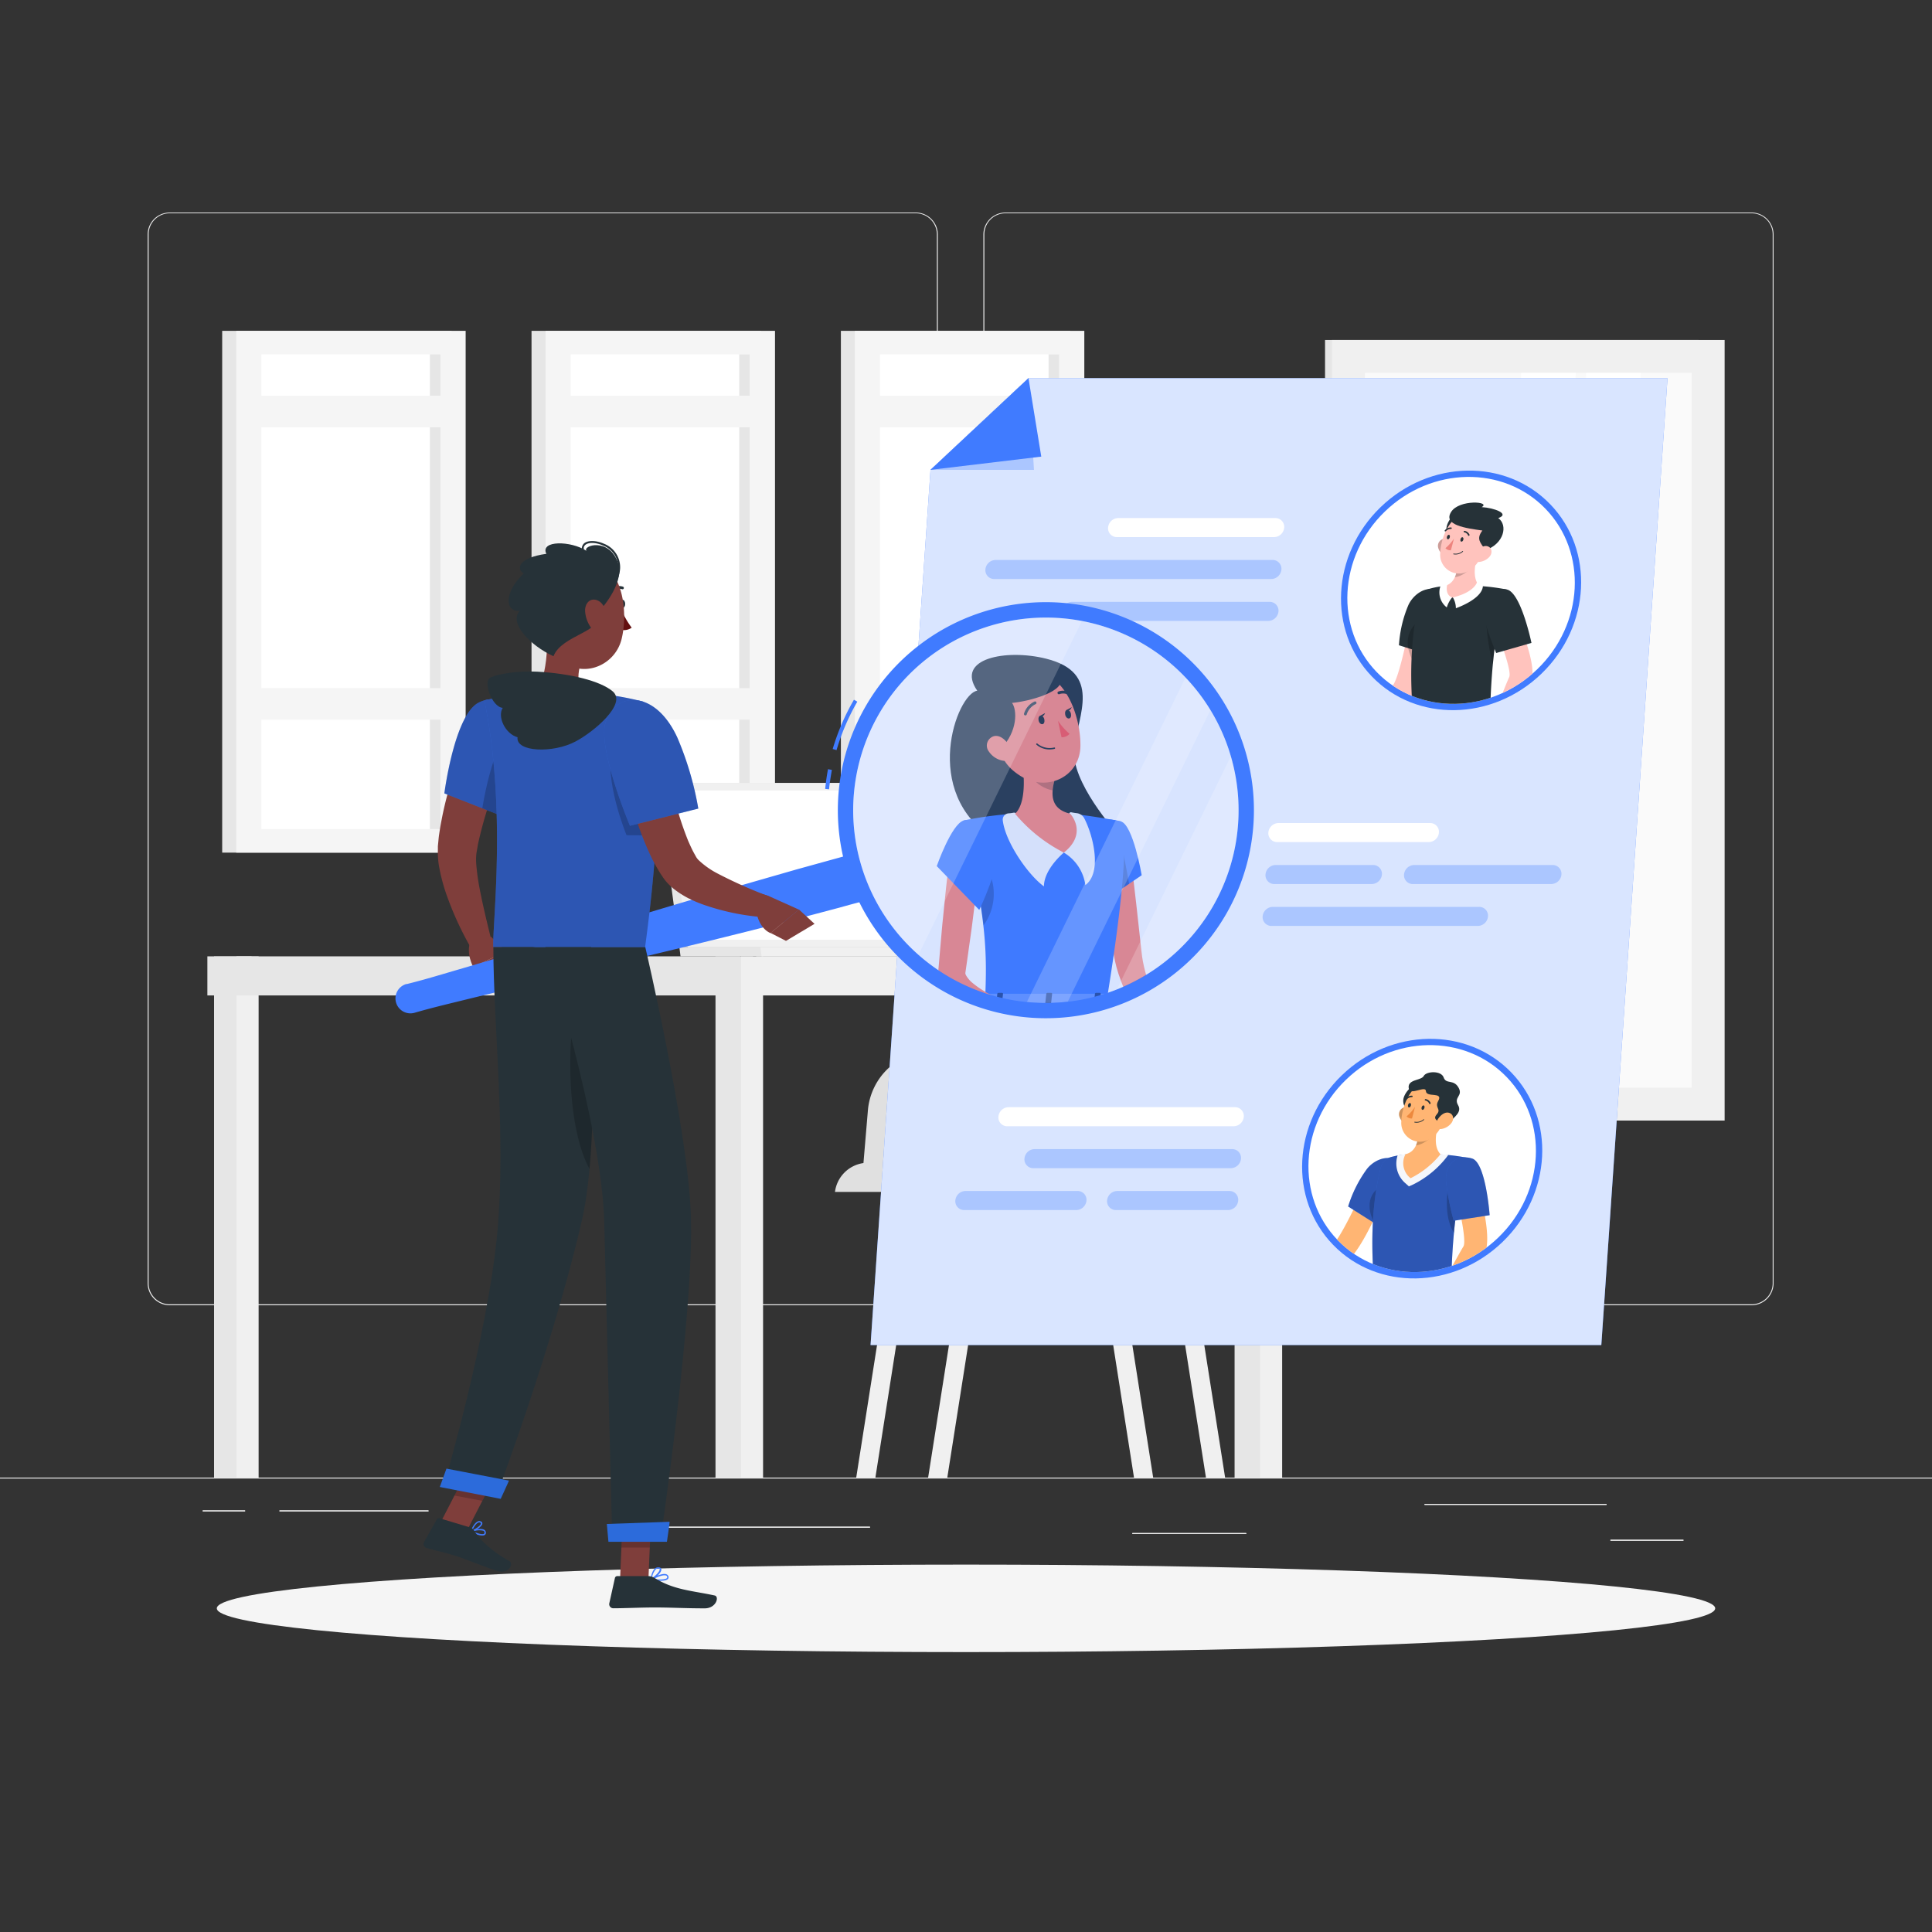<svg xmlns="http://www.w3.org/2000/svg" xmlns:xlink="http://www.w3.org/1999/xlink" viewBox="0 0 500 500"><rect x="0" y="0" width="500" height="500" fill="#333333" stroke="none"/><defs><clipPath id="freepik--clip-path--inject-93"><ellipse cx="378.13" cy="152.8" rx="30.39" ry="28.38" transform="translate(0.03 305.68) rotate(-44.02)" style="fill:#fff"></ellipse></clipPath><clipPath id="freepik--clip-path-2--inject-93"><ellipse cx="368.06" cy="299.85" rx="30.39" ry="28.38" transform="translate(-104.98 339.99) rotate(-44.02)" style="fill:#fff"></ellipse></clipPath><clipPath id="freepik--clip-path-3--inject-93"><ellipse cx="280.62" cy="226.33" rx="30.39" ry="28.38" transform="translate(-78.45 258.58) rotate(-44.02)" style="fill:#fff"></ellipse></clipPath><clipPath id="freepik--clip-path-4--inject-93"><circle cx="270.68" cy="209.69" r="50.36" style="fill:#fff"></circle></clipPath></defs><g id="freepik--background-complete--inject-93"><rect y="382.4" width="500" height="0.25" style="fill:#ebebeb"></rect><rect x="416.78" y="398.49" width="18.89" height="0.25" style="fill:#ebebeb"></rect><rect x="293.05" y="396.75" width="29.47" height="0.25" style="fill:#ebebeb"></rect><rect x="368.67" y="389.21" width="47.11" height="0.25" style="fill:#ebebeb"></rect><rect x="52.46" y="390.89" width="10.97" height="0.25" style="fill:#ebebeb"></rect><rect x="72.33" y="390.89" width="38.56" height="0.25" style="fill:#ebebeb"></rect><rect x="171" y="395.11" width="54.15" height="0.25" style="fill:#ebebeb"></rect><path d="M237,337.8H43.92a5.71,5.71,0,0,1-5.71-5.71V60.66A5.71,5.71,0,0,1,43.92,55H237a5.71,5.71,0,0,1,5.71,5.71V332.09A5.71,5.71,0,0,1,237,337.8ZM43.92,55.2a5.47,5.47,0,0,0-5.46,5.46V332.09a5.47,5.47,0,0,0,5.46,5.46H237a5.47,5.47,0,0,0,5.46-5.46V60.66A5.47,5.47,0,0,0,237,55.2Z" style="fill:#ebebeb"></path><path d="M453.31,337.8H260.21a5.72,5.72,0,0,1-5.71-5.71V60.66A5.72,5.72,0,0,1,260.21,55h193.1A5.71,5.71,0,0,1,459,60.66V332.09A5.71,5.71,0,0,1,453.31,337.8ZM260.21,55.2a5.47,5.47,0,0,0-5.46,5.46V332.09a5.47,5.47,0,0,0,5.46,5.46h193.1a5.47,5.47,0,0,0,5.46-5.46V60.66a5.47,5.47,0,0,0-5.46-5.46Z" style="fill:#ebebeb"></path><rect x="416.78" y="398.49" width="18.89" height="0.25" style="fill:#ebebeb"></rect><rect x="293.05" y="396.75" width="29.47" height="0.25" style="fill:#ebebeb"></rect><rect x="368.67" y="389.21" width="47.11" height="0.25" style="fill:#ebebeb"></rect><rect x="52.46" y="390.89" width="10.97" height="0.25" style="fill:#ebebeb"></rect><rect x="72.33" y="390.89" width="38.56" height="0.25" style="fill:#ebebeb"></rect><rect x="171" y="395.11" width="54.15" height="0.25" style="fill:#ebebeb"></rect><rect x="137.56" y="85.62" width="59.38" height="135.04" style="fill:#e6e6e6"></rect><rect x="141.19" y="85.62" width="59.38" height="135.04" style="fill:#f5f5f5"></rect><rect x="109.44" y="129.96" width="122.88" height="46.36" transform="translate(324.02 -17.74) rotate(90)" style="fill:#fff"></rect><rect x="131.24" y="151.77" width="122.88" height="2.74" transform="translate(345.82 -39.54) rotate(90)" style="fill:#e6e6e6"></rect><rect x="143.88" y="178.09" width="53.99" height="8.16" style="fill:#f5f5f5"></rect><rect x="143.88" y="102.42" width="53.99" height="8.16" style="fill:#f5f5f5"></rect><rect x="217.62" y="85.62" width="59.38" height="135.04" style="fill:#e6e6e6"></rect><rect x="221.24" y="85.62" width="59.38" height="135.04" style="fill:#f5f5f5"></rect><rect x="189.5" y="129.96" width="122.88" height="46.36" transform="translate(404.07 -97.8) rotate(90)" style="fill:#fff"></rect><rect x="211.3" y="151.77" width="122.88" height="2.74" transform="translate(425.88 -119.6) rotate(90)" style="fill:#e6e6e6"></rect><rect x="223.94" y="178.09" width="53.99" height="8.16" style="fill:#f5f5f5"></rect><rect x="223.94" y="102.42" width="53.99" height="8.16" style="fill:#f5f5f5"></rect><rect x="57.5" y="85.62" width="59.38" height="135.04" style="fill:#e6e6e6"></rect><rect x="61.13" y="85.62" width="59.38" height="135.04" style="fill:#f5f5f5"></rect><rect x="29.38" y="129.96" width="122.88" height="46.36" transform="translate(243.96 62.32) rotate(90)" style="fill:#fff"></rect><rect x="51.18" y="151.77" width="122.88" height="2.74" transform="translate(265.76 40.51) rotate(90)" style="fill:#e6e6e6"></rect><rect x="63.82" y="178.09" width="53.99" height="8.16" style="fill:#f5f5f5"></rect><rect x="63.82" y="102.42" width="53.99" height="8.16" style="fill:#f5f5f5"></rect><rect x="319.51" y="247.51" width="9.71" height="134.89" style="fill:#e6e6e6"></rect><rect x="326.1" y="247.51" width="5.72" height="134.89" style="fill:#f0f0f0"></rect><rect x="195.71" y="247.51" width="137.88" height="10.12" transform="translate(529.3 505.13) rotate(180)" style="fill:#f0f0f0"></rect><rect x="55.4" y="247.51" width="9.71" height="134.89" style="fill:#e6e6e6"></rect><rect x="61.21" y="247.51" width="5.72" height="134.89" style="fill:#f0f0f0"></rect><rect x="53.67" y="247.51" width="137.88" height="10.12" transform="translate(245.22 505.13) rotate(180)" style="fill:#e6e6e6"></rect><rect x="185.17" y="247.51" width="9.71" height="134.89" style="fill:#e6e6e6"></rect><rect x="191.76" y="247.51" width="5.72" height="134.89" style="fill:#f0f0f0"></rect><polygon points="170.17 202.64 242.17 202.64 247.82 245.15 175.83 245.15 170.17 202.64" style="fill:#e6e6e6"></polygon><polygon points="175.83 245.15 176.12 247.5 248.12 247.5 247.83 245.15 175.83 245.15" style="fill:#e6e6e6"></polygon><polygon points="172.39 202.64 244.38 202.64 250.04 245.15 178.04 245.15 172.39 202.64" style="fill:#f0f0f0"></polygon><polygon points="179.78 243.21 174.65 204.58 242.64 204.58 247.78 243.21 179.78 243.21" style="fill:#fff"></polygon><polygon points="196.8 245.15 197.09 247.5 276.38 247.5 276.08 245.15 196.8 245.15" style="fill:#f0f0f0"></polygon><path d="M326.9,211H291.26a24.8,24.8,0,0,0-24.82,21.63L261.23,272l-19.36-.07h-.06A16.86,16.86,0,0,0,224.6,287.5L223.46,301a8.65,8.65,0,0,0-7.37,7.47H311.7a24.78,24.78,0,0,0,24.8-21.61L344,230.36A17.33,17.33,0,0,0,326.9,211Zm-84,89.86h-14.3l1.08-12.42a12.44,12.44,0,0,1,12.7-11.52h.05l18.16.06-1.27,9.57A16.41,16.41,0,0,1,242.87,300.86Z" style="fill:#e0e0e0"></path><polygon points="238.17 308.43 233.21 308.43 221.59 382.4 226.55 382.4 238.17 308.43" style="fill:#f0f0f0"></polygon><polygon points="256.79 308.43 251.83 308.43 240.2 382.4 245.16 382.4 256.79 308.43" style="fill:#f0f0f0"></polygon><polygon points="300.47 308.43 305.43 308.43 317.06 382.4 312.1 382.4 300.47 308.43" style="fill:#f0f0f0"></polygon><polygon points="281.86 308.43 286.82 308.43 298.44 382.4 293.48 382.4 281.86 308.43" style="fill:#f0f0f0"></polygon><rect x="342.92" y="87.99" width="96.69" height="202.01" style="fill:#e6e6e6"></rect><rect x="344.71" y="87.99" width="101.62" height="202.01" style="fill:#f0f0f0"></rect><rect x="303.03" y="146.7" width="184.98" height="84.6" transform="translate(584.51 -206.52) rotate(90)" style="fill:#fafafa"></rect><polygon points="383.21 281.49 393.69 96.5 407.83 96.5 397.35 281.49 383.21 281.49" style="fill:#fff"></polygon><polygon points="400.02 281.49 410.5 96.5 424.64 96.5 414.16 281.49 400.02 281.49" style="fill:#fff"></polygon></g><g id="freepik--Shadow--inject-93"><ellipse id="freepik--path--inject-93" cx="250" cy="416.24" rx="193.89" ry="11.32" style="fill:#f5f5f5"></ellipse></g><g id="freepik--People--inject-93"><polygon points="240.81 121.6 225.3 348.09 414.42 348.09 431.55 97.87 266.17 97.87 240.81 121.6" style="fill:#407BFF"></polygon><polygon points="240.81 121.6 225.3 348.09 414.42 348.09 431.55 97.87 266.17 97.87 240.81 121.6" style="fill:#fff;opacity:0.8"></polygon><ellipse cx="378.13" cy="152.8" rx="32.08" ry="29.96" transform="translate(0.03 305.68) rotate(-44.02)" style="fill:#407BFF"></ellipse><ellipse cx="378.13" cy="152.8" rx="30.39" ry="28.38" transform="translate(0.03 305.68) rotate(-44.02)" style="fill:#fff"></ellipse><g style="clip-path:url(#freepik--clip-path--inject-93)"><path d="M370.41,163l-5.78-.38s-2.69,13.84-4.41,15c-2.35,1.63-7,5.57-10.09,7a5.61,5.61,0,0,0-.19,2.91c4.8,0,13.68-4.78,15.21-6.86C368.66,176,370.41,163,370.41,163Z" style="fill:#ffc3bd"></path><path d="M373.17,154.32c1.75,3.26-3.7,15-3.7,15L362.05,167a31.37,31.37,0,0,1,2.47-10.48C366.36,152.69,371.25,150.74,373.17,154.32Z" style="fill:#263238"></path><path d="M367.5,160.32c1,2.36-.31,8.06-1.34,11.67C363.65,167.69,363.3,163.69,367.5,160.32Z" style="opacity:0.2"></path><path d="M367.47,154.9c-1.14,4.17-3.38,15.12-1.55,32.31h19.53c.45-3.27-.12-19.24,4.47-34.65a52,52,0,0,0-7.05-.9,78.19,78.19,0,0,0-9.06,0,21.76,21.76,0,0,0-3.81.7A3.62,3.62,0,0,0,367.47,154.9Z" style="fill:#263238"></path><path d="M384.94,156.36c-.59,2.54-.36,8.61,1.41,15.63a105.11,105.11,0,0,1,3.13-17.9v0C388.09,153.92,385.5,154,384.94,156.36Z" style="opacity:0.2"></path><path d="M382.47,143.18c-.84,2.92-1.46,6.53.4,8.48,0,0-1.45,3-6.86,3-4.95,0-2.2-3-2.2-3,3.32-.78,3.53-4.8,3.17-7.06Z" style="fill:#ffc3bd"></path><path d="M376,154.61a5.54,5.54,0,0,1,.78,2.8s7-2.39,7-5.9c0,0-.91-.57-1.48-1C382.32,150.48,381.85,153.21,376,154.61Z" style="fill:#fff"></path><path d="M375.81,154.61a7.33,7.33,0,0,0-1.38,2.59,4.89,4.89,0,0,1-1.63-5.54,12.09,12.09,0,0,1,1.79-.56S373.74,153.86,375.81,154.61Z" style="fill:#fff"></path><path d="M377,144.6a8.83,8.83,0,0,1-.47,4.78,5.37,5.37,0,0,0,1.49-.44c1.92-.87,2.95-2.23,4.08-4.24.11-.52.25-1,.39-1.52Z" style="opacity:0.2"></path><path d="M372.25,141.9a3.34,3.34,0,0,0,1.83,2c1.17.5,2-.57,1.93-1.8s-.81-2.71-2.1-2.69A1.86,1.86,0,0,0,372.25,141.9Z" style="fill:#ffc3bd"></path><path d="M372.25,141.9a3.34,3.34,0,0,0,1.83,2c1.17.5,2-.57,1.93-1.8s-.81-2.71-2.1-2.69A1.86,1.86,0,0,0,372.25,141.9Z" style="opacity:0.2"></path><path d="M377.48,133.73c-.38-2.31-3.79,1.75-3.06,3.89S377.9,136.33,377.48,133.73Z" style="fill:#263238"></path><path d="M384.78,139.59c-1.25,3.87-1.79,6.18-4.24,7.84a4.87,4.87,0,0,1-7.82-4.16c.1-3.66,2.13-9.37,6.27-10.27S386,135.72,384.78,139.59Z" style="fill:#ffc3bd"></path><path d="M383.64,137.3c-4.22-.6-10.28-1.38-8.08-4.83,2.09-3.29,10.43-2.69,7.9-1.23,3.27.19,7.43,1.76,4.29,2.84,2.53,1.8,1.53,6.62-3.3,8.3C383.06,140.36,382,139.47,383.64,137.3Z" style="fill:#263238"></path><path d="M385.38,144.2a4.14,4.14,0,0,1-2.69,1.24c-1.32.07-1.57-1.19-.86-2.28s2.09-2.2,3.25-1.75S386.27,143.28,385.38,144.2Z" style="fill:#ffc3bd"></path><path d="M378.71,139.67c-.08.32-.31.54-.52.51s-.3-.32-.21-.64.31-.55.51-.51S378.8,139.35,378.71,139.67Z" style="fill:#263238"></path><path d="M375.2,139.05c-.08.32-.31.55-.51.51s-.3-.32-.22-.64.31-.54.52-.51S375.29,138.73,375.2,139.05Z" style="fill:#263238"></path><path d="M376.28,139.41a13.29,13.29,0,0,1-2.2,2.46,1.7,1.7,0,0,0,1.41.54Z" style="fill:#ed847e"></path><path d="M376.17,143.45a.09.09,0,0,1-.07-.11.12.12,0,0,1,.12-.08,2.72,2.72,0,0,0,2.26-.63.09.09,0,0,1,.13,0,.1.1,0,0,1,0,.14A2.88,2.88,0,0,1,376.17,143.45Z" style="fill:#263238"></path><path d="M380.07,138.69a.15.15,0,0,1-.12-.1,1.34,1.34,0,0,0-1-.83.16.16,0,0,1-.15-.2.21.21,0,0,1,.22-.17,1.66,1.66,0,0,1,1.29,1,.2.2,0,0,1-.11.25A.17.17,0,0,1,380.07,138.69Z" style="fill:#263238"></path><path d="M374,137.5a.1.1,0,0,1-.07,0,.18.18,0,0,1,0-.26,2.07,2.07,0,0,1,1.63-.73.18.18,0,0,1,.15.21.21.21,0,0,1-.23.17h0a1.64,1.64,0,0,0-1.28.59A.18.18,0,0,1,374,137.5Z" style="fill:#263238"></path><path d="M391.64,157.91l-5.29,2.81s5.11,12.6,4.24,14.49c-1.19,2.58-3.16,8.25-5.1,11.06a5.11,5.11,0,0,0,1.41,2.46c4.24-2.56,9.45-11.21,9.68-13.71C397.1,169.31,391.64,157.91,391.64,157.91Z" style="fill:#ffc3bd"></path><path d="M389.92,152.56c3.7.65,6.42,13.83,6.42,13.83L387.22,169a67.69,67.69,0,0,1-3.21-9.34C382.8,154.78,386,151.85,389.92,152.56Z" style="fill:#263238"></path><path d="M387.41,185.8l-3.77-.27,1.62,4.18s3.32.13,4.1-2.41Z" style="fill:#ffc3bd"></path><polygon points="380.38 187.45 382.05 191.15 385.26 189.71 383.64 185.53 380.38 187.45" style="fill:#ffc3bd"></polygon></g><ellipse cx="368.06" cy="299.85" rx="32.08" ry="29.96" transform="translate(-104.98 340) rotate(-44.02)" style="fill:#407BFF"></ellipse><ellipse cx="368.06" cy="299.85" rx="30.39" ry="28.38" transform="translate(-104.98 339.99) rotate(-44.02)" style="fill:#fff"></ellipse><g style="clip-path:url(#freepik--clip-path-2--inject-93)"><path d="M357.84,310.34l-5.43-1.77s-5.91,13-7.84,13.78c-2.64,1-8,3.81-11.31,4.48a5.88,5.88,0,0,0-.9,2.83c4.58,1.18,14.21-1.42,16.18-3.11C353,322.71,357.84,310.34,357.84,310.34Z" style="fill:#ffb573"></path><path d="M362.57,302.41c.88,3.64-7.16,13.95-7.16,13.95l-6.51-4.12a32.69,32.69,0,0,1,4.89-9.75C356.47,299.16,361.6,298.42,362.57,302.41Z" style="fill:#407BFF"></path><path d="M362.57,302.41c.88,3.64-7.16,13.95-7.16,13.95l-6.51-4.12a32.69,32.69,0,0,1,4.89-9.75C356.47,299.16,361.6,298.42,362.57,302.41Z" style="opacity:0.3"></path><path d="M357.49,306.94c.61,2.52.06,6.55-1.55,10C354.51,314.77,352.84,309.6,357.49,306.94Z" style="opacity:0.2"></path><path d="M357.4,302c-1.14,4.17-3.37,15.12-1.55,32.31h19.54c.45-3.27-.13-19.24,4.46-34.65a52,52,0,0,0-7.05-.9,78.2,78.2,0,0,0-9.06,0,21.94,21.94,0,0,0-3.81.7A3.64,3.64,0,0,0,357.4,302Z" style="fill:#407BFF"></path><path d="M357.4,302c-1.14,4.17-3.37,15.12-1.55,32.31h19.54c.45-3.27-.13-19.24,4.46-34.65a52,52,0,0,0-7.05-.9,78.2,78.2,0,0,0-9.06,0,21.94,21.94,0,0,0-3.81.7A3.64,3.64,0,0,0,357.4,302Z" style="opacity:0.3"></path><path d="M374.94,306.69c-.59,2.54-1.11,8.57,1.34,12.35a105.19,105.19,0,0,1,3.14-17.9v0C378,301,375.5,304.31,374.94,306.69Z" style="opacity:0.2"></path><g style="opacity:0.95"><path d="M365.69,306.56l-1.07.47-.82-.74a6.72,6.72,0,0,1-2.09-7.29,19.43,19.43,0,0,1,2-.29,78.2,78.2,0,0,1,9.06,0c.7,0,1.4.09,2.08.16l-.68.87A25.11,25.11,0,0,1,365.69,306.56Z" style="fill:#fff"></path></g><path d="M372.41,290.23c-.85,2.92-1.47,6.53.39,8.48a23.25,23.25,0,0,1-7.74,6.21,4.93,4.93,0,0,1-1.32-6.21c3.33-.78,3.53-4.8,3.17-7.06Z" style="fill:#ffb573"></path><path d="M366.91,291.65a8.83,8.83,0,0,1-.47,4.78,5.53,5.53,0,0,0,1.5-.44c1.91-.87,2.94-2.23,4.07-4.24.12-.52.25-1,.4-1.52Z" style="opacity:0.2"></path><path d="M362.18,289a3.32,3.32,0,0,0,1.84,2c1.17.5,2-.57,1.92-1.8s-.81-2.71-2.09-2.69A1.86,1.86,0,0,0,362.18,289Z" style="fill:#ffb573"></path><path d="M362.18,289a3.32,3.32,0,0,0,1.84,2c1.17.5,2-.57,1.92-1.8s-.81-2.71-2.09-2.69A1.86,1.86,0,0,0,362.18,289Z" style="opacity:0.2"></path><path d="M366.81,282.11c-.38-2.61-3.28.38-3.61,2.29s1.27,3.84,2.36,2S367,283.52,366.81,282.11Z" style="fill:#263238"></path><path d="M374.71,286.64c-1.25,3.87-1.79,6.17-4.24,7.84a4.87,4.87,0,0,1-7.82-4.16c.1-3.66,2.13-9.37,6.27-10.27S376,282.77,374.71,286.64Z" style="fill:#ffb573"></path><path d="M372.82,290.69c-1.5-1-1.77-1.38-1-2.28,1.3-1.46-.63-1.67.39-3.48,1.42-2.52-3.11-.75-3.19-2.58-.07-1.49-4,1.19-4.41-.53-.59-2.58,3.19-2.1,3.85-3.36s4.54-1.45,5.16.39,2.57.37,3.84,2.61-1.36,2.41-.09,4.59c1,1.75-.93,3-2.3,4.39C374.25,291.34,373.75,291.32,372.82,290.69Z" style="fill:#263238"></path><path d="M375.56,290.72a4.12,4.12,0,0,1-2.58,1.47c-1.32.18-1.68-1-1.06-2.19s1.9-2.36,3.1-2S376.37,289.73,375.56,290.72Z" style="fill:#ffb573"></path><path d="M368.64,286.72c-.08.32-.31.54-.51.51s-.3-.32-.22-.64.31-.55.52-.51S368.73,286.4,368.64,286.72Z" style="fill:#263238"></path><path d="M365.14,286.1c-.09.32-.32.55-.52.51s-.3-.32-.22-.64.32-.54.52-.51S365.22,285.78,365.14,286.1Z" style="fill:#263238"></path><path d="M366.21,286.46a13.09,13.09,0,0,1-2.19,2.46,1.7,1.7,0,0,0,1.41.54Z" style="fill:#ed893e"></path><path d="M366.1,290.5a.08.08,0,0,1-.06-.11.1.1,0,0,1,.11-.08,2.72,2.72,0,0,0,2.26-.63.09.09,0,1,1,.13.13A2.88,2.88,0,0,1,366.1,290.5Z" style="fill:#263238"></path><path d="M370,285.74a.15.15,0,0,1-.12-.1,1.34,1.34,0,0,0-1-.83.17.17,0,0,1-.15-.2.21.21,0,0,1,.22-.17,1.66,1.66,0,0,1,1.29,1,.2.2,0,0,1-.11.25A.17.17,0,0,1,370,285.74Z" style="fill:#263238"></path><path d="M363.89,284.55a.13.13,0,0,1-.07,0,.18.18,0,0,1,0-.26,2,2,0,0,1,1.62-.73.18.18,0,0,1,.15.21.21.21,0,0,1-.22.17h0a1.62,1.62,0,0,0-1.28.59A.2.2,0,0,1,363.89,284.55Z" style="fill:#263238"></path><path d="M382,305.41l-5.56,2.12s3.39,13.27,2.29,15.05c-1.5,2.43-4.17,7.85-6.44,10.41a5.12,5.12,0,0,0,1.07,2.64c4.49-2,10.74-10,11.29-12.47C385.88,317.51,382,305.41,382,305.41Z" style="fill:#ffb573"></path><path d="M381,299.83c3.55,1.13,4.52,14.66,4.52,14.66l-9.3,1.44a68.35,68.35,0,0,1-1.94-9.75C373.7,301.14,377.18,298.62,381,299.83Z" style="fill:#407BFF"></path><path d="M381,299.83c3.55,1.13,4.52,14.66,4.52,14.66l-9.3,1.44a68.35,68.35,0,0,1-1.94-9.75C373.7,301.14,377.18,298.62,381,299.83Z" style="opacity:0.3"></path><path d="M374.21,332.77l-3.67-.76,1.06,4.39s3.24.56,4.34-1.88Z" style="fill:#ffb573"></path><polygon points="367.1 333.52 368.26 337.43 371.6 336.4 370.54 332.01 367.1 333.52" style="fill:#ffb573"></polygon></g><ellipse cx="280.62" cy="226.33" rx="32.08" ry="29.96" transform="translate(-78.45 258.58) rotate(-44.02)" style="fill:#407BFF"></ellipse><ellipse cx="280.62" cy="226.33" rx="30.39" ry="28.38" transform="translate(-78.45 258.58) rotate(-44.02)" style="fill:#fff"></ellipse><g style="clip-path:url(#freepik--clip-path-3--inject-93)"><path d="M292.91,233.25c.15,2.38.27,4.78.36,7.17l.29,7.14.05.87.07.76c.08.52.14,1.06.25,1.62.21,1.1.48,2.22.8,3.34.6,2.25,1.33,4.52,2,6.76l-2.07,1a54.11,54.11,0,0,1-3.31-6.59c-.46-1.15-.89-2.32-1.26-3.55a18.19,18.19,0,0,1-.49-1.9l-.17-1-.1-.92c-.53-4.84-.88-9.61-1.07-14.42Z" style="fill:#ff8b7b"></path><path d="M291.81,228c1.82.47,2.6,8.13,2.6,8.13L287,241s-2.31-9.07-.74-11.11S289.14,227.32,291.81,228Z" style="fill:#407BFF"></path><polygon points="291.52 229.72 292.42 237.43 289.41 239.39 291.52 229.72" style="opacity:0.2"></polygon><path d="M296.79,260.39l2,4.25-3.94.11s-1.15-3,.07-4.53Z" style="fill:#ffb573"></path><path d="M271.5,208.28c-3.13.45-9.68,15.41,1,22.39s18.56-.95,18.56-.95-6.5-7.72-5.56-12.76,5-11.39-3.32-13.51C276.32,202,268.44,203.4,271.5,208.28Z" style="fill:#263238"></path><polygon points="298.97 266.74 295.63 266.46 294.89 264.75 298.84 264.64 298.97 266.74" style="fill:#ffb573"></polygon><path d="M291.81,228s2.09.76-4,27.24H269.46c.82-7.46,1.14-12.06-1.38-27.37a55.33,55.33,0,0,1,7.86-1,59.16,59.16,0,0,1,8.32,0C287.81,227.18,291.81,228,291.81,228Z" style="fill:#407BFF"></path><path d="M269.18,233.94c1.63.41,3,2.22,2.63,5.56a8.66,8.66,0,0,1-1.82,4.2c-.11-2.57-.4-5.55-.92-9.36Z" style="opacity:0.2"></path><path d="M282.89,232.72s-3.17,2.48-3.35,5.11c-2.37-1.83-5.4-6.81-5.53-10a1,1,0,0,1,1-1,5.79,5.79,0,0,0,.67-.09.62.62,0,0,1,.53.13Z" style="fill:#fafafa"></path><path d="M282.89,232.72a6.2,6.2,0,0,1,2.91,4.91c2.66-1.85,1.75-7.38.52-10.09a1.32,1.32,0,0,0-1.07-.77c-.36,0-.64-.09-.83-.13a.27.27,0,0,0-.31.21Z" style="fill:#fafafa"></path><path d="M277.4,217.48c.34,2.68.53,7.59-1.46,9.37a21.26,21.26,0,0,0,6.95,5.87c3.92-3,1.37-5.87,1.37-5.87-2.94-.71-2.71-2.92-2.05-5Z" style="fill:#ff8b7b"></path><path d="M279.36,219.26l2.85,2.58a8.86,8.86,0,0,0-.36,1.48c-1.13-.17-2.85-1.14-3-2.38A3.79,3.79,0,0,1,279.36,219.26Z" style="opacity:0.2"></path><path d="M273.21,213.18c.94,4.31,1.25,6.15,3.83,7.9a6,6,0,0,0,9.45-4.41c.35-4.13-1.25-10.48-5.85-11.26A6.55,6.55,0,0,0,273.21,213.18Z" style="fill:#ff8b7b"></path><path d="M274.44,217.06c2.77-2.64,2.87-5.91,2.17-6.93,2.38-.2,8.54-1.7,7.55-4s-10.58-3.54-11.9,2.34C269.08,211.13,271.11,216.46,274.44,217.06Z" style="fill:#263238"></path><path d="M280.45,212.79c.06.36.29.6.53.55s.38-.38.32-.73-.29-.61-.52-.55S280.4,212.44,280.45,212.79Z" style="fill:#263238"></path><path d="M284.53,211.9c.05.36.29.6.52.55s.39-.38.33-.74-.29-.6-.52-.55A.62.62,0,0,0,284.53,211.9Z" style="fill:#263238"></path><path d="M284.75,211.21l.83-.44S285.24,211.53,284.75,211.21Z" style="fill:#263238"></path><path d="M283.37,212.82a9,9,0,0,0,1.63,2,1.67,1.67,0,0,1-1.25.52Z" style="fill:#ff5652"></path><path d="M282,217.14a3.64,3.64,0,0,0,.54-.07.12.12,0,0,0,.09-.13.09.09,0,0,0-.12-.08,2.75,2.75,0,0,1-2.5-.59.11.11,0,0,0-.15,0,.1.1,0,0,0,0,.15A2.77,2.77,0,0,0,282,217.14Z" style="fill:#263238"></path><path d="M272.63,217.48a3,3,0,0,0,2,1.37c1.12.21,1.65-.83,1.32-1.84s-1.24-2.11-2.35-1.86A1.54,1.54,0,0,0,272.63,217.48Z" style="fill:#ff8b7b"></path><path d="M278.54,212a.22.22,0,0,0,.19-.17,2.76,2.76,0,0,1,1.44-1.52.22.22,0,0,0,.12-.29.2.2,0,0,0-.27-.1,3.22,3.22,0,0,0-1.71,1.83.2.2,0,0,0,.16.25A.08.08,0,0,0,278.54,212Z" style="fill:#263238"></path><path d="M285.52,209.06a.23.23,0,0,0,.19-.1.22.22,0,0,0,0-.3,2.12,2.12,0,0,0-1.92-.25.23.23,0,0,0-.13.28.21.21,0,0,0,.28.12,1.62,1.62,0,0,1,1.51.21Z" style="fill:#263238"></path><path d="M280.68,212.1l.83-.44S281.16,212.43,280.68,212.1Z" style="fill:#263238"></path><path d="M269.26,254.17l-.58,1.64c-.08.13.07.26.28.26h18.86c.17,0,.31-.08.33-.19l.27-1.64c0-.11-.11-.21-.3-.21H269.57A.35.35,0,0,0,269.26,254.17Z" style="fill:#407BFF"></path><path d="M269.26,254.17l-.58,1.64c-.08.13.07.26.28.26h18.86c.17,0,.31-.08.33-.19l.27-1.64c0-.11-.11-.21-.3-.21H269.57A.35.35,0,0,0,269.26,254.17Z" style="fill:#fff;opacity:0.2"></path><path d="M271.67,256.24h-.5c-.1,0-.17-.05-.16-.11l.38-2.13c0-.06.1-.11.2-.11h.5c.1,0,.17.05.16.11l-.38,2.13C271.86,256.19,271.77,256.24,271.67,256.24Z" style="fill:#407BFF"></path><path d="M271.67,256.24h-.5c-.1,0-.17-.05-.16-.11l.38-2.13c0-.06.1-.11.2-.11h.5c.1,0,.17.05.16.11l-.38,2.13C271.86,256.19,271.77,256.24,271.67,256.24Z" style="opacity:0.4"></path><path d="M286.41,256.24h-.5c-.1,0-.17-.05-.16-.11l.38-2.13c0-.06.1-.11.2-.11h.5c.1,0,.17.05.16.11l-.38,2.13C286.6,256.19,286.51,256.24,286.41,256.24Z" style="fill:#407BFF"></path><path d="M286.41,256.24h-.5c-.1,0-.17-.05-.16-.11l.38-2.13c0-.06.1-.11.2-.11h.5c.1,0,.17.05.16.11l-.38,2.13C286.6,256.19,286.51,256.24,286.41,256.24Z" style="opacity:0.4"></path><path d="M279.07,256.24h-.5c-.1,0-.17-.05-.16-.11l.38-2.13c0-.06.1-.11.2-.11h.5c.1,0,.17.05.16.11l-.38,2.13C279.26,256.19,279.17,256.24,279.07,256.24Z" style="fill:#407BFF"></path><path d="M279.07,256.24h-.5c-.1,0-.17-.05-.16-.11l.38-2.13c0-.06.1-.11.2-.11h.5c.1,0,.17.05.16.11l-.38,2.13C279.26,256.19,279.17,256.24,279.07,256.24Z" style="opacity:0.4"></path><path d="M280.22,258.9l4.59-2-1.57,4.41s-2.87.65-4-.77Z" style="fill:#ffb573"></path><path d="M270.12,234c-.52,3-1.11,6.09-1.71,9.13-.29,1.52-.62,3-.94,4.55l-.47,2.27-.21,1a.33.33,0,0,0,0,.22,2.87,2.87,0,0,0,.76,1.1,9.62,9.62,0,0,0,1.52,1.21,30.3,30.3,0,0,0,3.83,2.07c1.35.63,2.75,1.21,4.17,1.74s2.87,1,4.3,1.52l-.52,2.23a55.5,55.5,0,0,1-9.23-2.34,28.38,28.38,0,0,1-4.51-2,14.31,14.31,0,0,1-2.21-1.52,6.63,6.63,0,0,1-2-2.62,4.51,4.51,0,0,1-.28-2c.05-.43.07-.52.1-.73l.09-.58.35-2.29c.25-1.53.47-3.06.74-4.59.51-3.05,1-6.1,1.63-9.14Z" style="fill:#ff8b7b"></path><path d="M268.08,227.88c-1.87.56-4.51,6.88-4.51,6.88l6,6.61s3.76-6.8,3.16-9.17S270.22,227.24,268.08,227.88Z" style="fill:#407BFF"></path><polygon points="288.43 257.83 286.92 261.46 283.24 261.32 284.81 256.91 288.43 257.83" style="fill:#ffb573"></polygon></g><path d="M257.32,149.85H329a2.68,2.68,0,0,0,2.63-2.47h0a2.27,2.27,0,0,0-2.3-2.46H257.66a2.69,2.69,0,0,0-2.64,2.46h0A2.28,2.28,0,0,0,257.32,149.85Z" style="fill:#407BFF;opacity:0.3"></path><path d="M277.12,160.69h51.11a2.7,2.7,0,0,0,2.64-2.47h0a2.27,2.27,0,0,0-2.3-2.46H277.46a2.69,2.69,0,0,0-2.64,2.46h0A2.28,2.28,0,0,0,277.12,160.69Z" style="fill:#407BFF;opacity:0.3"></path><path d="M289.06,139h40.66a2.67,2.67,0,0,0,2.63-2.46h0a2.28,2.28,0,0,0-2.29-2.47H289.4a2.68,2.68,0,0,0-2.63,2.47h0A2.27,2.27,0,0,0,289.06,139Z" style="fill:#fff"></path><path d="M289.15,308.23h29a2.27,2.27,0,0,1,2.3,2.46h0a2.68,2.68,0,0,1-2.64,2.47h-29a2.28,2.28,0,0,1-2.3-2.47h0A2.68,2.68,0,0,1,289.15,308.23Z" style="fill:#407BFF;opacity:0.3"></path><path d="M249.88,308.23h29a2.27,2.27,0,0,1,2.3,2.46h0a2.7,2.7,0,0,1-2.64,2.47h-29a2.28,2.28,0,0,1-2.3-2.47h0A2.67,2.67,0,0,1,249.88,308.23Z" style="fill:#407BFF;opacity:0.3"></path><path d="M267.76,297.39h51.11a2.27,2.27,0,0,1,2.3,2.46h0a2.68,2.68,0,0,1-2.63,2.47H267.42a2.27,2.27,0,0,1-2.29-2.47h0A2.67,2.67,0,0,1,267.76,297.39Z" style="fill:#407BFF;opacity:0.3"></path><path d="M261,286.54h58.6a2.27,2.27,0,0,1,2.29,2.47h0a2.67,2.67,0,0,1-2.63,2.46H260.69a2.27,2.27,0,0,1-2.3-2.46h0A2.68,2.68,0,0,1,261,286.54Z" style="fill:#fff"></path><path d="M382.8,234.7H329.4a2.68,2.68,0,0,0-2.63,2.47h0a2.27,2.27,0,0,0,2.29,2.46h53.4a2.67,2.67,0,0,0,2.63-2.46h0A2.27,2.27,0,0,0,382.8,234.7Z" style="fill:#407BFF;opacity:0.3"></path><path d="M355.34,223.86h-25.2a2.68,2.68,0,0,0-2.63,2.47h0a2.27,2.27,0,0,0,2.3,2.46H355a2.69,2.69,0,0,0,2.64-2.46h0A2.28,2.28,0,0,0,355.34,223.86Z" style="fill:#407BFF;opacity:0.3"></path><path d="M370.09,213h-39.2a2.69,2.69,0,0,0-2.64,2.46h0a2.28,2.28,0,0,0,2.3,2.47h39.21a2.67,2.67,0,0,0,2.63-2.47h0A2.27,2.27,0,0,0,370.09,213Z" style="fill:#fff"></path><path d="M401.8,223.86H366a2.7,2.7,0,0,0-2.64,2.47h0a2.27,2.27,0,0,0,2.3,2.46h35.8a2.69,2.69,0,0,0,2.64-2.46h0A2.28,2.28,0,0,0,401.8,223.86Z" style="fill:#407BFF;opacity:0.3"></path><polygon points="240.81 121.6 267.59 121.6 266.17 97.87 240.81 121.6" style="fill:#407BFF;opacity:0.3"></polygon><polygon points="240.81 121.6 269.48 118.17 266.17 97.87 240.81 121.6" style="fill:#407BFF"></polygon></g><g id="freepik--Character--inject-93"><path d="M132.78,191.9c-.85,2-1.79,4.22-2.62,6.36s-1.68,4.33-2.45,6.5a103.54,103.54,0,0,0-3.85,13c-.14.54-.21,1.07-.31,1.6l-.14.8-.11.63a15.18,15.18,0,0,0-.06,2.68,57.49,57.49,0,0,0,.89,6.51c.86,4.49,2,9.14,3.13,13.7l-5.08,2.15a83,83,0,0,1-6.36-13.55,47.42,47.42,0,0,1-2.11-7.6,21,21,0,0,1-.39-4.52l0-.65c0-.21,0-.34,0-.52l.1-1c.07-.65.11-1.32.22-2a90.17,90.17,0,0,1,3.49-14.86c.78-2.39,1.58-4.75,2.51-7.06s1.83-4.58,3-6.95Z" style="fill:#7f3e3b"></path><path d="M127.09,242.44l3.9,3.8-8.51,4s-2.06-3.6-.64-6.86Z" style="fill:#7f3e3b"></path><polygon points="134.13 251.91 126.95 254.85 122.48 250.2 130.99 246.24 134.13 251.91" style="fill:#7f3e3b"></polygon><circle cx="270.68" cy="209.69" r="53.16" transform="translate(-26.63 379.52) rotate(-67.5)" style="fill:#407BFF"></circle><circle cx="270.68" cy="209.69" r="50.36" style="fill:#fff"></circle><g style="clip-path:url(#freepik--clip-path-4--inject-93)"><path d="M292.54,221.28c.56,4.12,1,8.26,1.49,12.39L295.39,246l.18,1.48.21,1.33.29,1.38.35,1.41c.52,1.89,1.11,3.81,1.77,5.73,1.28,3.85,2.78,7.71,4.25,11.55L299,270.74a100.39,100.39,0,0,1-6.38-11.08c-.93-1.94-1.82-3.91-2.58-6l-.56-1.58-.5-1.65c-.15-.57-.28-1.16-.42-1.74l-.31-1.6c-.77-4.18-1.4-8.3-2-12.44s-1.13-8.28-1.57-12.44Z" style="fill:#ff8b7b"></path><path d="M290.05,212.57c3.19.81,5.42,13.94,5.42,13.94l-12.19,8.29s-5-15.56-2.57-19.06C283.27,212.09,285.4,211.39,290.05,212.57Z" style="fill:#407BFF"></path><polygon points="289.77 215.5 292.22 228.73 287.28 232.08 289.77 215.5" style="opacity:0.2"></polygon><path d="M302.4,268.1l4,7.28-6.76.18s-2.32-5.18-.4-7.76Z" style="fill:#ffb573"></path><path d="M252.91,178.75c-5.3.77-14.79,26.42,4.36,38.39S289,215.51,289,215.51s-12.05-13.25-11-21.89,7.24-19.53-7.28-23.16C260.43,167.89,247.1,170.37,252.91,178.75Z" style="fill:#263238"></path><polygon points="306.89 278.99 301.12 278.51 299.66 275.56 306.42 275.38 306.89 278.99" style="fill:#ffb573"></polygon><path d="M290.05,212.57s3.69,1.3-3.69,46.7H254.93c.53-12.79.54-20.67-5.57-46.92a91.55,91.55,0,0,1,13.34-1.76,98.39,98.39,0,0,1,14.27,0C283.1,211.15,290.05,212.57,290.05,212.57Z" style="fill:#407BFF"></path><path d="M252,222.74c2.85.71,5.48,3.81,5.16,9.53a13.75,13.75,0,0,1-2.62,7.2c-.5-4.4-1.35-9.5-2.68-16Z" style="opacity:0.2"></path><path d="M275.32,220.65s-5.15,4.24-5.15,8.75c-4.28-3.13-10.05-11.67-10.66-17.13a1.64,1.64,0,0,1,1.56-1.78,7.59,7.59,0,0,0,1.14-.15,1.08,1.08,0,0,1,.92.23Z" style="fill:#fafafa"></path><path d="M275.32,220.65a11.62,11.62,0,0,1,5.57,8.41c4.33-3.17,2.12-12.65-.29-17.29a2.49,2.49,0,0,0-1.93-1.32c-.64-.08-1.12-.16-1.44-.23a.43.43,0,0,0-.51.37Z" style="fill:#fafafa"></path><path d="M264.12,194.52c.9,4.59,1.8,13-1.42,16.07a40.41,40.41,0,0,0,12.62,10.06c6.37-5.08,1.65-10.06,1.65-10.06-5.12-1.22-5-5-4.09-8.59Z" style="fill:#ff8b7b"></path><path d="M267.69,197.57l5.18,4.43a15.07,15.07,0,0,0-.44,2.53c-1.95-.28-5-1.95-5.45-4.08A6.09,6.09,0,0,1,267.69,197.57Z" style="opacity:0.2"></path><path d="M256.42,187.15c2.12,7.38,2.86,10.54,7.5,13.55,7,4.51,15.57.29,15.69-7.58.11-7.08-3.38-18-11.36-19.31A10.48,10.48,0,0,0,256.42,187.15Z" style="fill:#ff8b7b"></path><path d="M259,193.8c4.45-4.54,4.23-10.14,2.91-11.89,4.06-.34,14.45-2.91,12.48-6.84s-18.55-6.07-20.13,4C249.11,183.62,253.21,192.77,259,193.8Z" style="fill:#263238"></path><path d="M268.79,186.48c.14.61.57,1,1,.94s.61-.65.48-1.26-.57-1-1-.94S268.66,185.87,268.79,186.48Z" style="fill:#263238"></path><path d="M275.68,185c.14.61.57,1,1,.94s.61-.65.47-1.26-.57-1-1-.95S275.55,184.34,275.68,185Z" style="fill:#263238"></path><path d="M276,183.76l1.37-.75S276.86,184.32,276,183.76Z" style="fill:#263238"></path><path d="M273.8,186.52a16.67,16.67,0,0,0,3,3.4,2.68,2.68,0,0,1-2.08.89Z" style="fill:#ff5652"></path><path d="M272,193.94a6.35,6.35,0,0,0,.92-.13.19.19,0,0,0,.14-.22.19.19,0,0,0-.22-.14,5,5,0,0,1-4.36-1,.19.19,0,0,0-.26,0,.18.18,0,0,0,0,.26A5.13,5.13,0,0,0,272,193.94Z" style="fill:#263238"></path><path d="M255.93,194.51a5.58,5.58,0,0,0,3.58,2.35c1.94.36,2.73-1.41,2-3.15-.62-1.56-2.37-3.62-4.24-3.2A2.53,2.53,0,0,0,255.93,194.51Z" style="fill:#ff8b7b"></path><path d="M265.42,185.14a.36.36,0,0,0,.31-.29,4.34,4.34,0,0,1,2.29-2.62.36.36,0,0,0,.18-.49.36.36,0,0,0-.49-.17,5,5,0,0,0-2.7,3.15.36.36,0,0,0,.29.42A.24.24,0,0,0,265.42,185.14Z" style="fill:#263238"></path><path d="M277,180.07a.36.36,0,0,0,.22-.67,3.62,3.62,0,0,0-3.32-.43.37.37,0,0,0-.19.48.36.36,0,0,0,.48.19,2.9,2.9,0,0,1,2.63.37A.3.3,0,0,0,277,180.07Z" style="fill:#263238"></path><path d="M269.1,185.29l1.37-.75S270,185.85,269.1,185.29Z" style="fill:#263238"></path><path d="M254.46,257.43l-.81,2.81c-.1.22.15.44.52.44h32.34c.28,0,.52-.14.54-.31l.28-2.82c0-.19-.23-.36-.54-.36H255A.57.57,0,0,0,254.46,257.43Z" style="fill:#407BFF"></path><path d="M254.46,257.43l-.81,2.81c-.1.22.15.44.52.44h32.34c.28,0,.52-.14.54-.31l.28-2.82c0-.19-.23-.36-.54-.36H255A.57.57,0,0,0,254.46,257.43Z" style="fill:#fff;opacity:0.2"></path><path d="M258.84,261H258c-.17,0-.3-.09-.29-.2l.4-3.65c0-.11.16-.2.33-.2h.85c.17,0,.3.09.29.2l-.4,3.65C259.16,260.9,259,261,258.84,261Z" style="fill:#407BFF"></path><path d="M258.84,261H258c-.17,0-.3-.09-.29-.2l.4-3.65c0-.11.16-.2.33-.2h.85c.17,0,.3.09.29.2l-.4,3.65C259.16,260.9,259,261,258.84,261Z" style="opacity:0.4"></path><path d="M284.12,261h-.86c-.17,0-.3-.09-.28-.2l.4-3.65c0-.11.16-.2.33-.2h.85c.17,0,.3.09.29.2l-.4,3.65A.32.32,0,0,1,284.12,261Z" style="fill:#407BFF"></path><path d="M284.12,261h-.86c-.17,0-.3-.09-.28-.2l.4-3.65c0-.11.16-.2.33-.2h.85c.17,0,.3.09.29.2l-.4,3.65A.32.32,0,0,1,284.12,261Z" style="opacity:0.4"></path><path d="M271.53,261h-.85c-.17,0-.3-.09-.29-.2l.4-3.65c0-.11.16-.2.33-.2H272c.17,0,.3.09.29.2l-.4,3.65C271.85,260.9,271.7,261,271.53,261Z" style="fill:#407BFF"></path><path d="M271.53,261h-.85c-.17,0-.3-.09-.29-.2l.4-3.65c0-.11.16-.2.33-.2H272c.17,0,.3.09.29.2l-.4,3.65C271.85,260.9,271.7,261,271.53,261Z" style="opacity:0.4"></path><path d="M273.81,265.55l7.63-3.42-2.17,7.57s-4.85,1.1-6.95-1.33Z" style="fill:#ffb573"></path><path d="M253.56,222.56c-.26,2.66-.59,5.32-.88,8l-1,8c-.32,2.65-.74,5.3-1.1,8l-.57,4-.18,1.26a1.33,1.33,0,0,0,.16.56,7.15,7.15,0,0,0,1.69,2,23.53,23.53,0,0,0,2.82,2,57.31,57.31,0,0,0,6.71,3.5c2.36,1.07,4.79,2,7.26,2.93s5,1.78,7.45,2.59l-.88,3.82a99.88,99.88,0,0,1-15.95-3.94,52.4,52.4,0,0,1-7.82-3.28,27,27,0,0,1-3.84-2.43,13.44,13.44,0,0,1-3.6-3.93,8.64,8.64,0,0,1-1-3.25c0-.31-.05-.62,0-.93s0-.7.05-.8l.09-1,.34-4c.25-2.66.44-5.33.73-8l.81-8c.32-2.66.59-5.32.94-8Z" style="fill:#ff8b7b"></path><path d="M249.36,212.35c-3.15,1-6.93,11.8-6.93,11.8l11,11.34s5.65-11.66,4.32-15.73C256.4,215.52,253,211.25,249.36,212.35Z" style="fill:#407BFF"></path><polygon points="287.76 263.7 285.6 269.94 279.27 269.7 281.44 262.13 287.76 263.7" style="fill:#ffb573"></polygon></g><path d="M222.52,222.66a49.87,49.87,0,1,1,61.13,35.18A49.87,49.87,0,0,1,222.52,222.66Z" style="fill:#407BFF;opacity:0.2"></path><path d="M306.82,175.32l-41.07,84a48.13,48.13,0,0,0,10.59-.09l36.93-75.5A49.24,49.24,0,0,0,306.82,175.32Zm12,21.38-.27-1-29.49,60.32A49.88,49.88,0,0,0,318.82,196.7Zm-61.13-35.17a49.88,49.88,0,0,0-20,85.58L280,160.68A49.63,49.63,0,0,0,257.69,161.53Z" style="fill:#fff;opacity:0.2"></path><path d="M214.56,204.27l-1-.1c.16-1.71.41-3.43.73-5.11l1,.19C215,200.9,214.73,202.59,214.56,204.27Zm1.94-10.15-1-.28A58.1,58.1,0,0,1,221,181.09l.87.5A57.08,57.08,0,0,0,216.5,194.12Z" style="fill:#407BFF"></path><path d="M322.66,195.67a53.84,53.84,0,1,0-38,66A53.84,53.84,0,0,0,322.66,195.67Zm-100.14,27a49.87,49.87,0,1,1,61.13,35.18A49.87,49.87,0,0,1,222.52,222.66Z" style="fill:#407BFF"></path><path d="M223.32,230.91c0,2.29-.59,2.59-1.22,2.66l-1.81.48-3.63,1-7.26,1.92-14.55,3.73q-14.57,3.66-29.18,7.13l-29.22,7-14.59,3.54c-4.86,1.21-9.74,2.33-14.55,3.73a3.87,3.87,0,1,1-2.18-7.43l.16,0c4.87-1.2,9.65-2.69,14.45-4.08l14.4-4.27,28.77-8.66q14.39-4.35,28.81-8.51L206.17,225l7.24-2,3.62-1,1.81-.5c.58-.25,1.22-.28,2.4,1.69A14.83,14.83,0,0,1,223.32,230.91Z" style="fill:#407BFF"></path><path d="M160.4,156.3c0,.59.31,1.07.7,1.07s.7-.48.7-1.07-.31-1.08-.7-1.08S160.4,155.7,160.4,156.3Z" style="fill:#263238"></path><path d="M160.66,157.37a21.16,21.16,0,0,0,2.82,5.07,3.41,3.41,0,0,1-2.83.53Z" style="fill:#630f0f"></path><path d="M158.3,153a.35.35,0,0,1-.2-.63,3.49,3.49,0,0,1,3.13-.54.35.35,0,0,1,.2.45.35.35,0,0,1-.45.2h0a2.79,2.79,0,0,0-2.48.45A.31.31,0,0,1,158.3,153Z" style="fill:#263238"></path><path d="M141.32,160.13c.53,5.79.6,16.32-3.49,19.77,0,0,.93,5.91,10.87,6.83,10.93,1,5.76-5.29,5.76-5.29-5.83-2.07-5.24-6.77-3.79-11.09Z" style="fill:#7f3e3b"></path><path d="M125.33,397.31c-.86.36-2.83-.51-3.46-.88a.15.15,0,0,1-.08-.16.17.17,0,0,1,.12-.15c.1,0,2.44-.78,3.39-.23a.81.81,0,0,1,.41.55.7.7,0,0,1-.23.79A.71.71,0,0,1,125.33,397.31Zm-2.91-1c1,.5,2.43.92,2.85.62,0,0,.17-.12.1-.44a.48.48,0,0,0-.24-.32A4.73,4.73,0,0,0,122.42,396.33Z" style="fill:#407BFF"></path><path d="M122.51,396.29a2.89,2.89,0,0,1-.51.16.15.15,0,0,1-.17-.05.19.19,0,0,1,0-.18c0-.08.81-2.06,1.83-2.48h0a.94.94,0,0,1,.77,0,.55.55,0,0,1,.4.59C124.73,395,123.44,395.9,122.51,396.29Zm-.24-.28c.9-.34,2.13-1.22,2.19-1.71,0-.05,0-.15-.2-.25a.58.58,0,0,0-.5,0h0C123.11,394.33,122.53,395.44,122.27,396Z" style="fill:#407BFF"></path><path d="M170.76,409.11a13.4,13.4,0,0,1-2.25-.2.18.18,0,0,1-.14-.14.16.16,0,0,1,.09-.18c.11-.07,2.67-1.53,3.9-1.2a.9.9,0,0,1,.55.41.66.66,0,0,1,0,.76C172.62,409,171.71,409.11,170.76,409.11Zm-1.69-.46c1.37.19,3.23.18,3.57-.29,0-.06.09-.17,0-.39a.51.51,0,0,0-.34-.24C171.51,407.52,170,408.19,169.07,408.65Z" style="fill:#407BFF"></path><path d="M168.54,408.91a.19.19,0,0,1-.1,0,.17.17,0,0,1-.07-.16c0-.08.21-2.06,1.14-2.83a1.33,1.33,0,0,1,1-.3c.47.05.61.29.64.49.14.83-1.62,2.42-2.5,2.82Zm1.8-3a1,1,0,0,0-.61.23,4.15,4.15,0,0,0-1,2.26c.91-.54,2.1-1.79,2-2.29,0,0,0-.16-.34-.19Z" style="fill:#407BFF"></path><polygon points="160.47 408.74 167.81 408.74 168.54 391.73 161.2 391.73 160.47 408.74" style="fill:#7f3e3b"></polygon><polygon points="113.67 394.7 120.89 396.06 129.02 380.27 121.8 378.92 113.67 394.7" style="fill:#7f3e3b"></polygon><path d="M121.68,395.31l-7.9-2.38a.64.64,0,0,0-.74.3l-3.28,5.84a1.08,1.08,0,0,0,.66,1.56c2.77.78,4.16,1,7.63,2.07,2.14.64,7.76,3,10.72,3.87s4.21-1.92,3.08-2.55c-5.06-2.81-7.89-5.85-9.16-7.93A1.76,1.76,0,0,0,121.68,395.31Z" style="fill:#263238"></path><path d="M167.76,407.89h-8a.63.63,0,0,0-.62.5l-1.45,6.53a1.06,1.06,0,0,0,1.05,1.3c2.9,0,7.08-.21,10.72-.21,4.25,0,7.92.23,12.91.23,3,0,3.85-3.05,2.59-3.33-5.75-1.25-10.44-1.39-15.41-4.45A3.41,3.41,0,0,0,167.76,407.89Z" style="fill:#263238"></path><path d="M124,181.77c-6.38,3-9,23.56-9,23.56l14.65,5.75a116.48,116.48,0,0,0,5.5-17.15C137.25,184.65,130.55,178.65,124,181.77Z" style="fill:#407BFF"></path><path d="M124,181.77c-6.38,3-9,23.56-9,23.56l14.65,5.75a116.48,116.48,0,0,0,5.5-17.15C137.25,184.65,130.55,178.65,124,181.77Z" style="opacity:0.3"></path><path d="M133.53,187.8a8.18,8.18,0,0,1,1.56-.57,13.46,13.46,0,0,1,.06,6.7,116.48,116.48,0,0,1-5.5,17.15l-4.83-1.89C125.71,203.82,128.44,190.24,133.53,187.8Z" style="opacity:0.2"></path><path d="M166.52,181.61s7.82,8.83.43,63.5H127.66c-.27-6,3.52-35.46-2.3-63.88a102.86,102.86,0,0,1,13.16-1.66,145.27,145.27,0,0,1,16.7,0A73.5,73.5,0,0,1,166.52,181.61Z" style="fill:#407BFF"></path><path d="M166.52,181.61s7.82,8.83.43,63.5H127.66c-.27-6,3.52-35.46-2.3-63.88a102.86,102.86,0,0,1,13.16-1.66,145.27,145.27,0,0,1,16.7,0A73.5,73.5,0,0,1,166.52,181.61Z" style="opacity:0.3"></path><path d="M158.61,193.33c1.78-5.34,6.06-7.05,10.42-3.88.88,5.18,1.5,13.53.79,26.77l-7.67-.07S156,201.28,158.61,193.33Z" style="opacity:0.2"></path><path d="M171.06,189.68c.38,2.29.8,4.79,1.27,7.17s1,4.8,1.56,7.16a88.54,88.54,0,0,0,4.21,13.61c.45,1,.91,2.06,1.42,3l.65,1.18a4.49,4.49,0,0,0,.57.74,21.49,21.49,0,0,0,5,3.54A118.57,118.57,0,0,0,199.07,232l-1.09,5.4a61.1,61.1,0,0,1-15.78-3.22,33.5,33.5,0,0,1-4-1.69,23.21,23.21,0,0,1-4-2.59,14.56,14.56,0,0,1-2-2l-.48-.63-.31-.47c-.21-.31-.42-.62-.61-.93-.78-1.25-1.47-2.5-2.11-3.76a83.06,83.06,0,0,1-5.54-15.27c-.67-2.57-1.29-5.13-1.79-7.72s-1-5.12-1.3-7.88Z" style="fill:#7f3e3b"></path><path d="M156.7,187c-2.07,6.71,6.33,26.71,6.33,26.71l17.69-4.45a81.82,81.82,0,0,0-5.43-18.39C169.55,178.39,159.19,178.91,156.7,187Z" style="fill:#407BFF"></path><path d="M156.7,187c-2.07,6.71,6.33,26.71,6.33,26.71l17.69-4.45a81.82,81.82,0,0,0-5.43-18.39C169.55,178.39,159.19,178.91,156.7,187Z" style="opacity:0.3"></path><path d="M199.18,232l7.59,3.41-7.36,6.07s-3.24-1.06-3.77-6.38l-1.13-4.42,3.33.85A7.88,7.88,0,0,1,199.18,232Z" style="fill:#7f3e3b"></path><polygon points="210.8 239.09 203.41 243.5 199.41 241.44 206.76 235.37 210.8 239.09" style="fill:#7f3e3b"></polygon><path d="M158.56,178.92c-3.17-2.68-10.87-4.61-19.49-5.09-4.93-.27-10,.54-12.11,1.48s.39,7.73,3.15,7.88c-1.46,2.3.66,6.74,3.83,7.61-.5,3.84,9.18,4.2,15,1.1C153.64,189.43,162.36,182.13,158.56,178.92Z" style="fill:#263238"></path><polygon points="168.54 391.73 168.17 400.5 160.82 400.5 161.19 391.73 168.54 391.73" style="opacity:0.2"></polygon><polygon points="121.79 378.92 129.02 380.28 124.83 388.41 117.6 387.05 121.79 378.92" style="opacity:0.2"></polygon><path d="M140.64,155c.44,7.28.32,11.56,4,15.3,5.52,5.62,14.51,2.3,16.25-5,1.57-6.54.58-17.34-6.54-20.25A9.94,9.94,0,0,0,140.64,155Z" style="fill:#7f3e3b"></path><path d="M154.26,159.06c2.75-2.78,7.27-8.84,5.69-13.39-2.33-6.73-9.28-4.45-8.17-3.11-4-2.64-12.08-2.77-10.39.77-7.27,1-7.86,3.95-5.84,5.06-5.18,4.94-4.93,10.05-1,9.67-3,3,2.52,8.94,8.69,11.77C145.34,164.33,156.58,163.33,154.26,159.06Z" style="fill:#263238"></path><path d="M151.07,161.69a.25.25,0,0,1-.14,0,.25.25,0,0,1-.06-.35c1.58-2.32,3.12-4.18,4.48-5.82,2.6-3.14,4.48-5.41,4.64-8.49a6.06,6.06,0,0,0-3.92-5.85c-1.86-.84-3.86-.89-4.65-.11-.42.41-.46,1-.12,1.82a.23.23,0,0,1-.13.32.25.25,0,0,1-.33-.13,2,2,0,0,1,.23-2.37c.94-.92,3.13-.92,5.21,0a6.53,6.53,0,0,1,4.21,6.32c-.17,3.25-2.09,5.57-4.75,8.78-1.36,1.64-2.89,3.49-4.46,5.8A.25.25,0,0,1,151.07,161.69Z" style="fill:#263238"></path><path d="M151.43,158.24a8.24,8.24,0,0,0,2.06,4.87c1.6,1.76,3.28.66,3.56-1.48.25-1.94-.27-5.19-2.23-6.16S151.3,156.06,151.43,158.24Z" style="fill:#7f3e3b"></path><path d="M153,245.11s2.48,49.52-2.35,70.5c-7.65,33.22-22.28,71.75-22.28,71.75l-13.62-2.57s11.47-38.58,14-66.24c2.23-24.84-1.07-53.37-1.07-73.44Z" style="fill:#263238"></path><path d="M149.33,259.78c1-1.93,2.95,3.82,4.31,11.2,0,10.18-.18,21.76-1.07,31.57C145.77,290,147.22,263.78,149.33,259.78Z" style="opacity:0.2"></path><path d="M131.71,383.18c.06,0-2.13,4.72-2.13,4.72l-15.76-3.07,1.72-4.75Z" style="fill:#2c6bdb"></path><path d="M167,245.11S178,292,178.8,314.41c.87,25.13-7.9,84.39-7.9,84.39H158.46s-1.53-59.72-2.09-82.61c-.6-24.95-15.24-71.08-15.24-71.08Z" style="fill:#263238"></path><path d="M173.3,393.84c.06,0-.7,5.17-.7,5.17H157.46l-.41-4.61Z" style="fill:#2c6bdb"></path></g></svg>